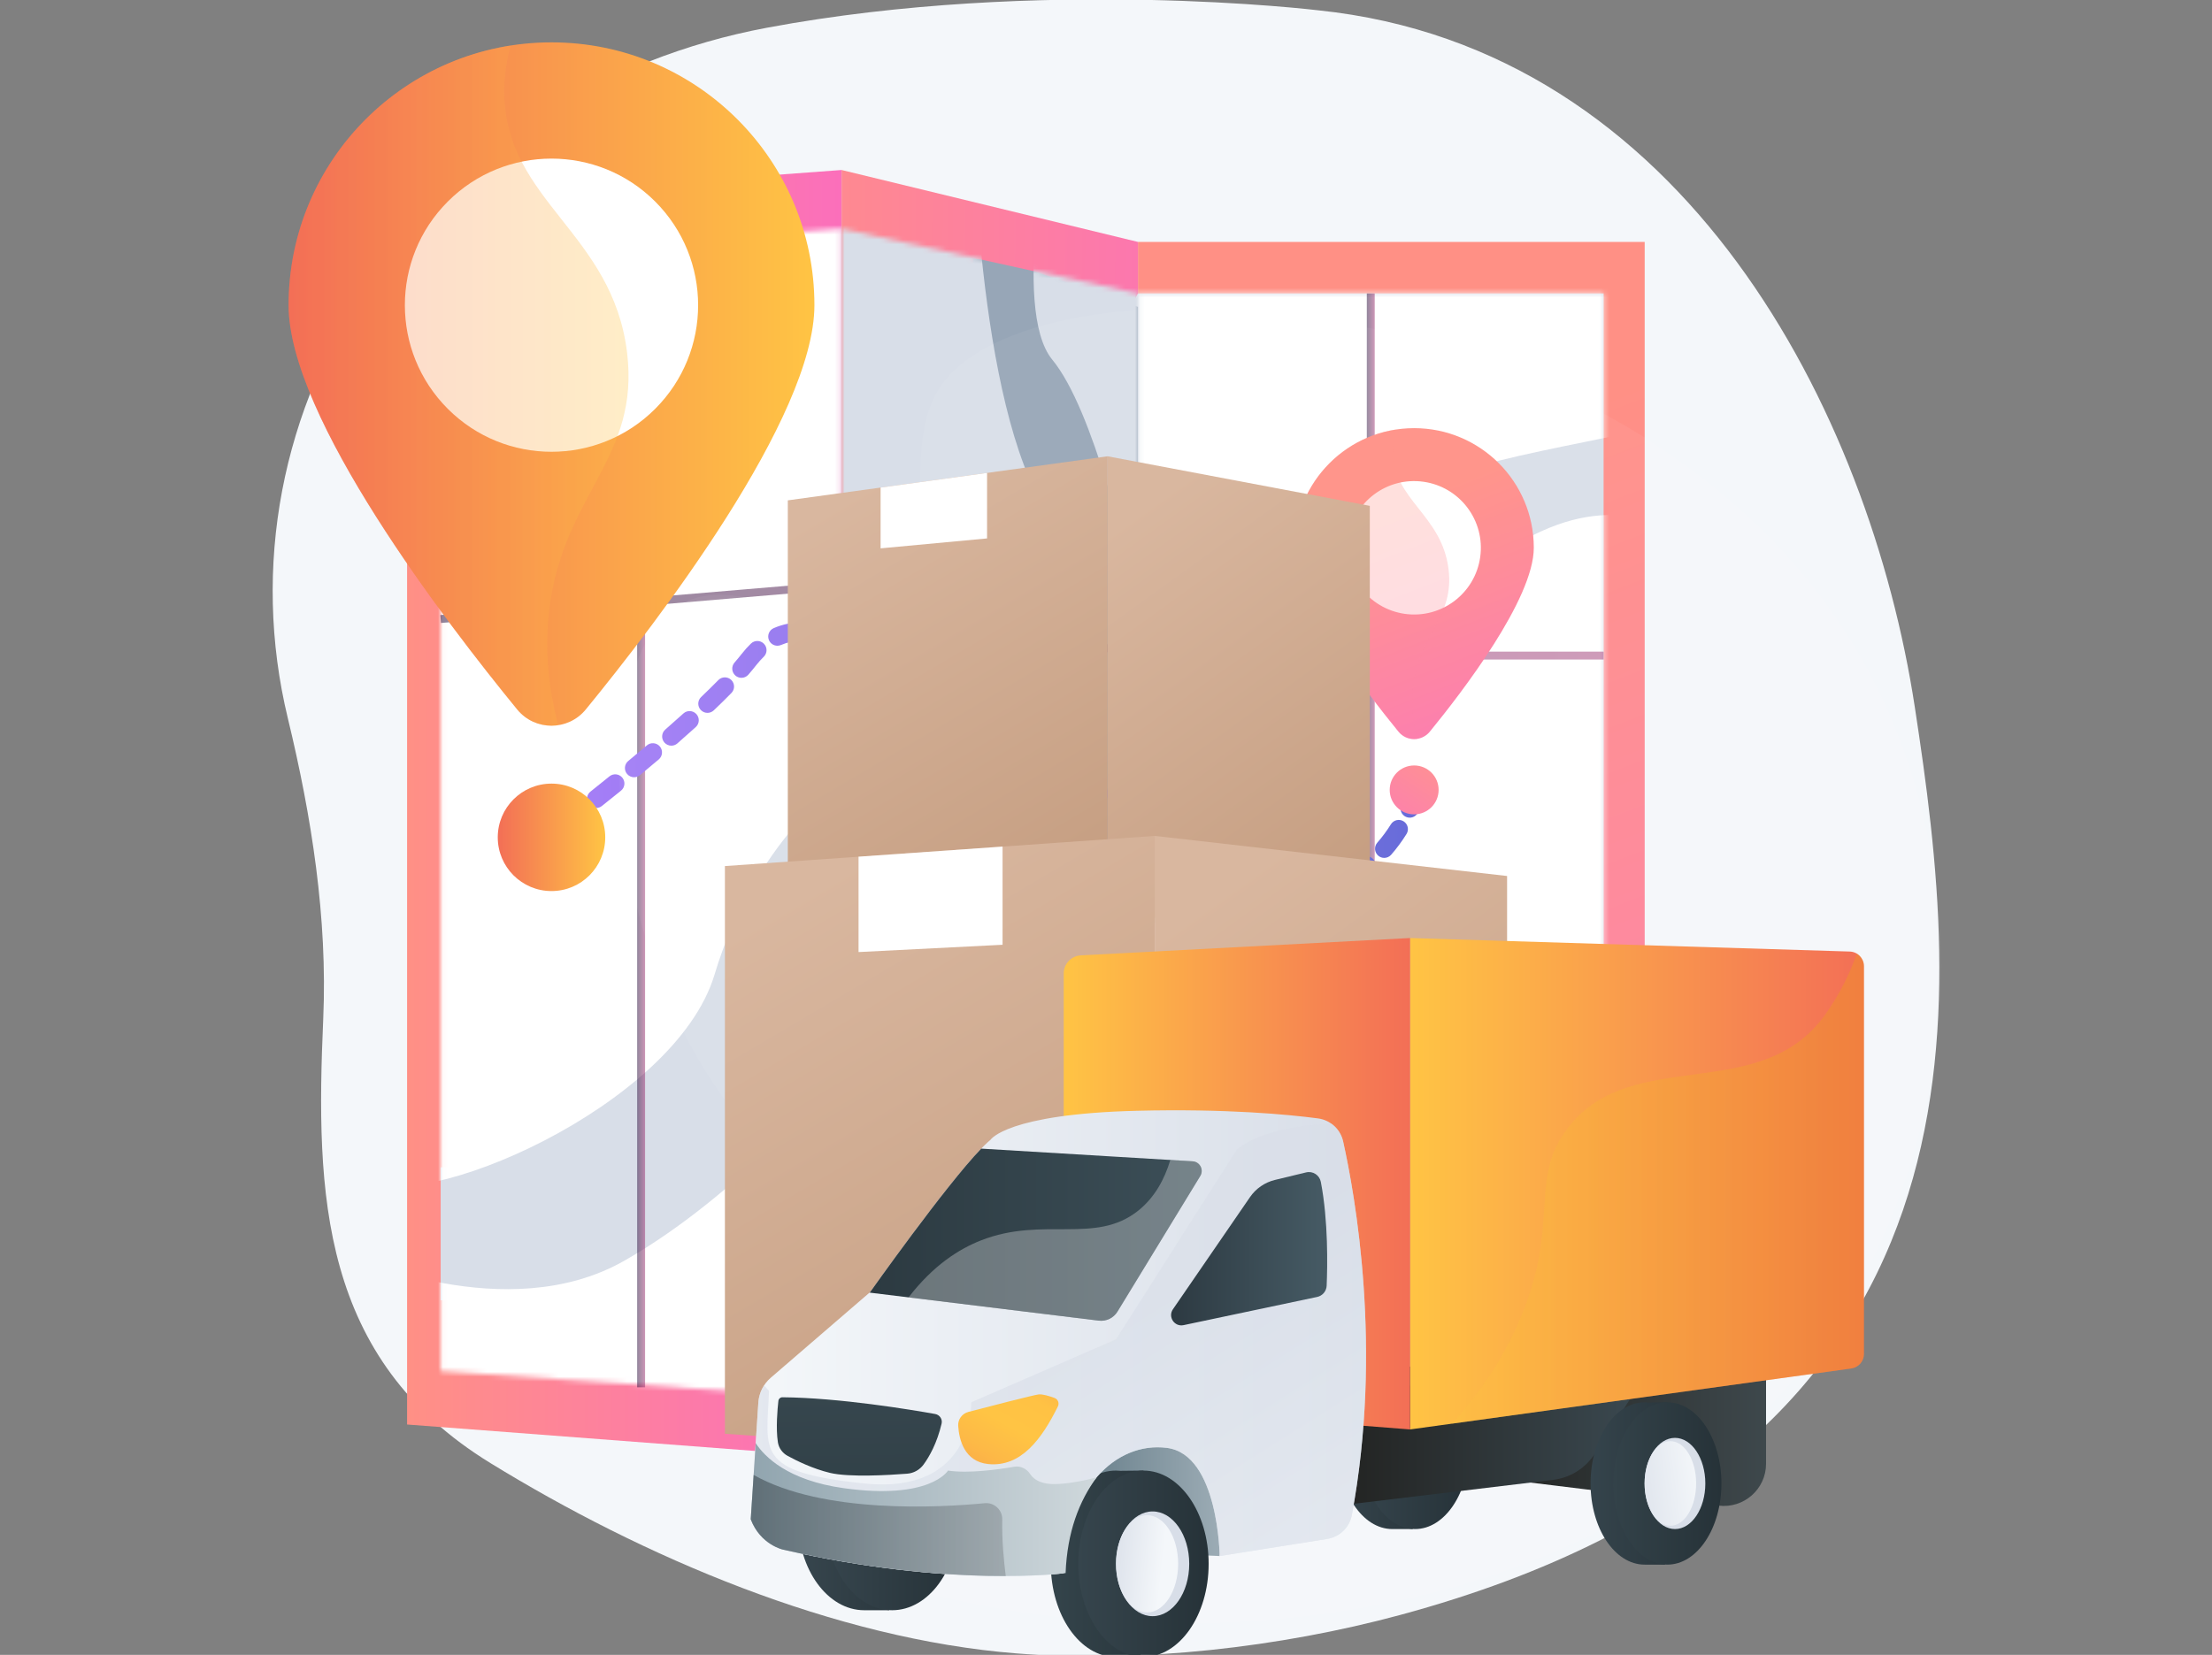 <svg width="457" height="342" viewBox="0 0 457 342" fill="none" xmlns="http://www.w3.org/2000/svg">
    <rect x="0" y="0" width="457" height="342" fill="#808080" stroke="none"/>
    <g clip-path="url(#clip0_115_231)">
        <path d="M395.602 146.133C386.269 85.044 348.004 9.992 272.407 2.138C272.407 2.138 215.01 -4.844 158.429 5.737C124.848 12.017 95.403 30.711 76.771 57.579C58.139 84.447 51.915 117.208 59.469 148.442C64.374 168.729 67.689 189.725 66.78 210.571C65.196 246.851 66.107 280.716 101.317 302.353C132.754 321.672 172.319 338.711 210.065 341.695C235.716 343.723 264.483 340.441 289.206 333.763C415.201 299.728 404.935 207.222 395.602 146.133Z" fill="#F4F7FA"/>
        <path d="M173.872 301.214L84.104 294.385V41.779L173.872 35.131V301.214Z" fill="url(#paint0_linear_115_231)"/>
        <path d="M92.8 133.892V241.244H91.043V268.719H173.872V133.892H92.8Z" fill="#D8DEE8"/>
        <mask id="mask0_115_231" style="mask-type:luminance" maskUnits="userSpaceOnUse" x="91" y="47" width="83" height="243">
            <path d="M91.043 283.344V52.834L173.872 47.267V289.078L91.043 283.344Z" fill="white"/>
        </mask>
        <g mask="url(#mask0_115_231)">
            <path d="M200.741 16.72C200.741 16.72 200.828 74.831 213.859 101.507C226.89 128.183 231.793 154.154 221.987 169.361C212.181 184.567 173.872 161.363 173.872 161.363C173.872 161.363 155.796 174.116 147.625 201.405C139.453 228.694 86.337 251.434 74.897 243.741C63.457 236.049 68.36 30.103 68.36 30.103L200.741 16.72Z" fill="white"/>
            <path d="M72.445 259.4C72.445 259.4 104.631 274.409 128.988 260.54C153.345 246.672 173.872 221.748 173.872 221.748C173.872 221.748 198.643 236.927 211.949 236.079C225.255 235.231 235.099 192.537 235.099 192.537C235.099 192.537 257.125 181.591 266.931 159.381C276.737 137.171 306.837 112.984 323.315 107.917C339.794 102.85 349.465 112.309 349.465 112.309L345.379 305.898L91.043 319.217L72.445 259.4Z" fill="white"/>
        </g>
        <path d="M235.099 286.699H339.794V49.996H235.099V286.699Z" fill="url(#paint1_linear_115_231)"/>
        <path d="M331.305 275.885V60.645H235.099L206.229 141.923L235.099 275.885H331.305Z" fill="#D8DEE8"/>
        <mask id="mask1_115_231" style="mask-type:luminance" maskUnits="userSpaceOnUse" x="235" y="60" width="97" height="216">
            <path d="M331.305 275.885L331.305 60.645L235.099 60.645L235.099 275.885H331.305Z" fill="white"/>
        </mask>
        <g mask="url(#mask1_115_231)">
            <path d="M72.445 259.4C72.445 259.4 104.631 274.409 128.988 260.54C153.345 246.671 173.872 221.748 173.872 221.748C173.872 221.748 198.643 236.926 211.949 236.079C225.255 235.231 235.099 192.537 235.099 192.537C235.099 192.537 257.125 181.591 266.931 159.381C276.737 137.171 306.837 112.984 323.315 107.917C339.794 102.85 349.465 112.309 349.465 112.309L345.379 305.897L91.043 319.216L72.445 259.4Z" fill="white"/>
            <path d="M217.395 23.947C217.395 23.947 208.717 63.764 217.395 74.319C226.073 84.873 232.686 115.079 235.099 123.265C237.513 131.451 256.308 149.369 266.114 133.055C275.92 116.742 290.629 104.843 297.983 99.352C305.338 93.862 351.916 88.223 354.368 84.096C356.819 79.97 358.454 33.146 358.454 33.146L217.395 23.947Z" fill="white"/>
        </g>
        <path d="M235.099 286.699L173.872 301.214V35.131L235.099 49.996V60.645L223.638 83.394L220.136 271.386L235.099 275.885V286.699Z" fill="url(#paint2_linear_115_231)"/>
        <path d="M235.099 239.828V63.41L213.54 56.029L202.846 53.667L201.001 53.45V161.084H173.872V239.828H235.099Z" fill="#97A6B7"/>
        <mask id="mask2_115_231" style="mask-type:luminance" maskUnits="userSpaceOnUse" x="173" y="47" width="63" height="243">
            <path d="M173.872 289.078V47.267L235.099 60.645V275.903L173.872 289.078Z" fill="white"/>
        </mask>
        <g mask="url(#mask2_115_231)">
            <path d="M200.74 16.72C200.74 16.72 200.827 74.831 213.858 101.507C226.89 128.183 231.793 154.154 221.986 169.361C212.181 184.567 173.872 161.363 173.872 161.363C173.872 161.363 155.796 174.116 147.624 201.405C139.453 228.694 86.337 251.434 74.897 243.741C63.456 236.049 68.359 30.103 68.359 30.103L200.74 16.72Z" fill="#D8DEE8"/>
            <path d="M72.445 259.4C72.445 259.4 104.631 274.409 128.988 260.54C153.345 246.672 173.871 221.748 173.871 221.748C173.871 221.748 198.642 236.927 211.949 236.079C225.255 235.231 235.099 192.537 235.099 192.537C235.099 192.537 257.125 181.591 266.931 159.381C276.737 137.171 306.836 112.984 323.315 107.917C339.794 102.85 349.464 112.309 349.464 112.309L345.378 305.898L91.042 319.217L72.445 259.4Z" fill="#D8DEE8"/>
            <path d="M217.394 23.947C217.394 23.947 208.717 63.765 217.394 74.319C226.072 84.873 232.685 115.079 235.099 123.265C237.513 131.451 256.307 149.369 266.113 133.056C275.919 116.742 290.628 104.843 297.983 99.353C305.337 93.862 351.916 88.223 354.367 84.097C356.819 79.97 358.453 33.146 358.453 33.146L217.394 23.947Z" fill="#D8DEE8"/>
        </g>
        <path opacity="0.53" d="M284.02 60.645H282.385V286.699H284.02V60.645Z" fill="url(#paint3_linear_115_231)"/>
        <path opacity="0.53" d="M133.274 50.05H131.64V286.699H133.274V50.05Z" fill="url(#paint4_linear_115_231)"/>
        <path opacity="0.53" d="M331.305 136.296H235.003L234.91 136.274L173.81 121.752L91.111 128.737L90.974 127.108L173.933 120.102L174.061 120.132L235.195 134.662H331.305V136.296Z" fill="url(#paint5_linear_115_231)"/>
        <path d="M109.197 177.763C108.616 177.763 108.042 177.498 107.67 176.995C107.045 176.152 107.222 174.963 108.065 174.338C108.069 174.335 108.798 173.794 110.076 172.829C110.913 172.198 112.104 172.363 112.737 173.201C113.369 174.038 113.202 175.23 112.365 175.862C111.067 176.842 110.327 177.39 110.327 177.39C109.987 177.642 109.59 177.763 109.197 177.763Z" fill="url(#paint6_linear_115_231)"/>
        <path d="M271.855 185.17C270.728 185.17 269.437 185.009 267.907 184.677C266.882 184.455 266.231 183.444 266.452 182.419C266.675 181.393 267.687 180.742 268.711 180.964C270.545 181.362 272.005 181.467 272.878 181.279C273.888 181.046 274.897 181.664 275.148 182.67C275.403 183.688 274.784 184.719 273.766 184.973C273.75 184.977 273.723 184.984 273.707 184.987C273.152 185.109 272.531 185.17 271.855 185.17ZM278.062 183.404C277.352 183.404 276.671 183.004 276.346 182.32C275.895 181.373 276.298 180.239 277.245 179.789C278.61 179.14 279.929 178.322 281.167 177.358C281.995 176.713 283.188 176.861 283.833 177.689C284.478 178.516 284.33 179.71 283.502 180.355C282.047 181.488 280.491 182.452 278.877 183.22C278.613 183.345 278.335 183.404 278.062 183.404ZM263.458 183.339C263.257 183.339 263.052 183.306 262.85 183.238C261.375 182.74 259.75 182.136 258.02 181.442C257.046 181.052 256.573 179.946 256.964 178.972C257.355 177.999 258.46 177.526 259.434 177.916C261.098 178.583 262.657 179.163 264.066 179.639C265.059 179.975 265.593 181.052 265.258 182.046C264.99 182.839 264.251 183.339 263.458 183.339ZM254.074 179.614C253.818 179.614 253.558 179.562 253.308 179.452C251.838 178.803 250.279 178.09 248.675 177.334C247.726 176.887 247.319 175.756 247.766 174.806C248.213 173.857 249.344 173.45 250.294 173.898C251.87 174.64 253.401 175.34 254.843 175.977C255.803 176.401 256.237 177.522 255.813 178.482C255.5 179.192 254.804 179.614 254.074 179.614ZM285.982 177.291C285.538 177.291 285.092 177.137 284.732 176.821C283.943 176.13 283.863 174.93 284.554 174.14C285.564 172.988 286.51 171.708 287.367 170.337C287.923 169.448 289.096 169.178 289.985 169.734C290.874 170.29 291.144 171.462 290.588 172.352C289.624 173.895 288.555 175.338 287.412 176.643C287.037 177.072 286.511 177.291 285.982 177.291ZM244.937 175.321C244.654 175.321 244.368 175.258 244.098 175.125C242.635 174.403 241.11 173.635 239.563 172.844C238.63 172.365 238.26 171.221 238.738 170.287C239.216 169.354 240.361 168.983 241.295 169.462C242.825 170.245 244.334 171.004 245.779 171.718C246.72 172.183 247.106 173.322 246.642 174.262C246.311 174.932 245.637 175.321 244.937 175.321ZM115.228 173.191C114.658 173.191 114.095 172.936 113.721 172.449C113.081 171.618 113.237 170.425 114.069 169.786C115.265 168.865 116.602 167.83 118.043 166.703C118.87 166.057 120.063 166.203 120.71 167.029C121.356 167.856 121.21 169.049 120.384 169.696C118.934 170.83 117.588 171.871 116.385 172.797C116.04 173.062 115.632 173.191 115.228 173.191ZM235.949 170.724C235.65 170.724 235.347 170.654 235.064 170.505C233.575 169.72 232.083 168.922 230.594 168.117C229.672 167.618 229.328 166.466 229.827 165.543C230.326 164.62 231.478 164.277 232.401 164.775C233.878 165.574 235.359 166.365 236.836 167.144C237.764 167.633 238.12 168.782 237.63 169.71C237.29 170.355 236.631 170.724 235.949 170.724ZM123.175 166.976C122.616 166.976 122.062 166.73 121.687 166.259C121.034 165.438 121.17 164.243 121.991 163.59C123.257 162.582 124.57 161.529 125.91 160.443C126.725 159.783 127.921 159.908 128.582 160.723C129.242 161.538 129.117 162.734 128.302 163.395C126.952 164.488 125.631 165.548 124.356 166.562C124.007 166.841 123.589 166.976 123.175 166.976ZM227.069 165.926C226.759 165.926 226.444 165.85 226.152 165.689C224.664 164.866 223.188 164.042 221.731 163.222C220.817 162.707 220.493 161.548 221.008 160.634C221.522 159.72 222.682 159.397 223.595 159.911C225.044 160.727 226.511 161.546 227.99 162.364C228.908 162.871 229.241 164.027 228.734 164.945C228.387 165.572 227.739 165.926 227.069 165.926ZM218.272 160.972C217.952 160.972 217.627 160.891 217.329 160.72C215.835 159.863 214.371 159.017 212.947 158.187C212.041 157.658 211.734 156.495 212.262 155.589C212.791 154.682 213.955 154.376 214.86 154.904C216.276 155.73 217.733 156.572 219.219 157.425C220.129 157.947 220.444 159.108 219.922 160.018C219.571 160.63 218.931 160.972 218.272 160.972ZM131.01 160.624C130.463 160.624 129.921 160.389 129.545 159.935C128.876 159.127 128.99 157.93 129.798 157.261C131.118 156.169 132.413 155.085 133.647 154.039C134.447 153.36 135.645 153.459 136.324 154.259C137.003 155.059 136.904 156.258 136.104 156.936C134.858 157.992 133.552 159.086 132.22 160.188C131.866 160.481 131.436 160.624 131.01 160.624ZM209.549 155.887C209.22 155.887 208.886 155.801 208.582 155.621C207.064 154.721 205.61 153.851 204.235 153.022C203.337 152.48 203.048 151.313 203.59 150.414C204.132 149.516 205.3 149.228 206.198 149.769C207.564 150.593 209.009 151.458 210.519 152.353C211.422 152.888 211.72 154.053 211.185 154.955C210.83 155.554 210.198 155.887 209.549 155.887ZM138.699 154.099C138.17 154.099 137.643 153.879 137.267 153.449C136.577 152.659 136.659 151.459 137.449 150.769C138.759 149.625 140.018 148.505 141.192 147.442C141.969 146.738 143.17 146.796 143.875 147.574C144.579 148.351 144.52 149.552 143.743 150.257C142.552 151.336 141.275 152.471 139.948 153.63C139.588 153.945 139.142 154.099 138.699 154.099ZM200.903 150.668C200.563 150.668 200.219 150.577 199.909 150.386C198.332 149.416 196.882 148.511 195.601 147.697C194.715 147.135 194.453 145.962 195.015 145.076C195.577 144.19 196.75 143.928 197.636 144.49C198.903 145.294 200.338 146.189 201.9 147.151C202.793 147.701 203.072 148.871 202.522 149.764C202.163 150.347 201.54 150.668 200.903 150.668ZM146.165 147.319C145.663 147.319 145.162 147.122 144.789 146.729C144.065 145.97 144.094 144.767 144.854 144.044C146.137 142.822 147.329 141.648 148.399 140.553C149.131 139.802 150.335 139.789 151.085 140.522C151.835 141.255 151.849 142.458 151.116 143.208C150.015 144.335 148.79 145.542 147.474 146.795C147.107 147.145 146.635 147.319 146.165 147.319ZM192.392 145.227C192.026 145.227 191.655 145.121 191.328 144.9C190.52 144.352 189.695 143.786 188.856 143.21C188.297 142.827 187.732 142.439 187.162 142.05C186.295 141.459 186.072 140.277 186.663 139.41C187.254 138.544 188.436 138.321 189.303 138.912C189.876 139.303 190.444 139.692 191.005 140.078C191.838 140.649 192.656 141.21 193.459 141.754C194.327 142.342 194.555 143.523 193.967 144.392C193.599 144.934 193.001 145.227 192.392 145.227ZM153.181 140.078C152.741 140.078 152.298 139.926 151.939 139.615C151.146 138.929 151.059 137.729 151.745 136.936C152.29 136.305 152.793 135.696 153.239 135.126C153.847 134.35 154.489 133.633 155.149 132.996C155.904 132.267 157.107 132.289 157.835 133.043C158.564 133.797 158.543 135 157.788 135.729C157.255 136.245 156.731 136.83 156.231 137.467C155.747 138.086 155.204 138.744 154.618 139.421C154.243 139.855 153.714 140.078 153.181 140.078ZM184.035 139.586C183.683 139.586 183.327 139.489 183.008 139.284C181.472 138.295 180.093 137.457 178.794 136.723C177.881 136.207 177.559 135.048 178.075 134.135C178.592 133.221 179.75 132.899 180.663 133.416C182.026 134.186 183.466 135.061 185.064 136.089C185.947 136.657 186.201 137.832 185.634 138.714C185.271 139.279 184.659 139.586 184.035 139.586ZM175.235 134.691C174.978 134.691 174.718 134.639 174.469 134.529C172.9 133.837 171.403 133.308 170.021 132.955C169.004 132.696 168.39 131.662 168.649 130.646C168.908 129.629 169.941 129.015 170.959 129.274C172.544 129.678 174.241 130.277 176.002 131.053C176.962 131.477 177.397 132.598 176.974 133.558C176.66 134.268 175.965 134.691 175.235 134.691ZM160.613 133.447C159.879 133.447 159.18 133.019 158.869 132.302C158.453 131.339 158.895 130.221 159.858 129.804C161.592 129.054 163.476 128.648 165.459 128.599C166.51 128.573 167.379 129.402 167.405 130.451C167.431 131.5 166.602 132.371 165.554 132.397C164.039 132.435 162.67 132.727 161.367 133.291C161.121 133.397 160.865 133.447 160.613 133.447Z" fill="url(#paint7_linear_115_231)"/>
        <path d="M291.244 168.978C290.987 168.978 290.726 168.926 290.476 168.815C289.516 168.389 289.084 167.267 289.509 166.308C290.084 165.011 290.35 164.167 290.352 164.159C290.664 163.158 291.728 162.599 292.729 162.909C293.73 163.219 294.291 164.28 293.982 165.281C293.969 165.323 293.657 166.328 292.982 167.849C292.668 168.557 291.973 168.978 291.244 168.978Z" fill="url(#paint8_linear_115_231)"/>
        <path d="M168.259 63.071C168.259 86.282 135.741 128.636 121.025 146.616C117.363 151.09 110.518 151.09 106.856 146.616C92.14 128.636 59.623 86.281 59.623 63.071C59.623 33.072 83.942 8.752 113.941 8.752C143.94 8.752 168.259 33.072 168.259 63.071Z" fill="url(#paint9_linear_115_231)"/>
        <path d="M135.36 84.491C147.19 72.661 147.19 53.48 135.36 41.65C123.53 29.819 104.349 29.819 92.518 41.65C80.688 53.48 80.688 72.661 92.518 84.491C104.349 96.322 123.53 96.322 135.36 84.491Z" fill="white"/>
        <g opacity="0.3">
            <path d="M113.701 124.314C117.147 101.619 132.134 94.355 129.561 72.925C126.595 48.211 104.712 41.629 104.184 19.634C104.099 16.093 104.581 12.678 105.49 9.408C79.505 13.467 59.623 35.946 59.623 63.071C59.623 86.281 92.14 128.636 106.856 146.616C109.011 149.249 112.27 150.331 115.333 149.864C112.699 139.924 112.619 131.435 113.701 124.314Z" fill="url(#paint10_linear_115_231)"/>
        </g>
        <path d="M113.941 184.145C120.072 184.145 125.043 179.174 125.043 173.042C125.043 166.911 120.072 161.94 113.941 161.94C107.809 161.94 102.838 166.911 102.838 173.042C102.838 179.174 107.809 184.145 113.941 184.145Z" fill="url(#paint11_linear_115_231)"/>
        <path d="M316.884 113.197C316.884 123.76 302.087 143.033 295.391 151.215C293.724 153.251 290.609 153.251 288.943 151.215C282.246 143.033 267.449 123.76 267.449 113.197C267.449 99.546 278.515 88.48 292.167 88.48C305.818 88.48 316.884 99.546 316.884 113.197Z" fill="url(#paint12_linear_115_231)"/>
        <path d="M305.812 115.119C306.868 107.579 301.612 100.611 294.072 99.555C286.532 98.499 279.564 103.755 278.508 111.295C277.452 118.835 282.708 125.803 290.248 126.859C297.788 127.915 304.756 122.659 305.812 115.119Z" fill="white"/>
        <g opacity="0.3">
            <path d="M292.057 141.067C293.625 130.739 300.445 127.433 299.275 117.682C297.925 106.436 287.967 103.44 287.727 93.431C287.688 91.82 287.907 90.266 288.321 88.778C276.496 90.625 267.449 100.854 267.449 113.197C267.449 123.76 282.246 143.033 288.943 151.215C289.923 152.414 291.406 152.906 292.8 152.693C291.602 148.17 291.565 144.307 292.057 141.067Z" fill="url(#paint13_linear_115_231)"/>
        </g>
        <path d="M292.167 168.293C294.957 168.293 297.219 166.031 297.219 163.241C297.219 160.45 294.957 158.188 292.167 158.188C289.376 158.188 287.114 160.45 287.114 163.241C287.114 166.031 289.376 168.293 292.167 168.293Z" fill="url(#paint14_linear_115_231)"/>
        <path d="M194.57 79.465C185.249 92.498 195.791 113.898 182.062 123.629C168.698 133.102 152.571 117.175 139.984 125.318C121.312 137.397 124.107 193.598 150.849 228.779C158.892 239.359 165.661 243.514 168.553 255.414C174.763 280.967 151.834 295.888 156.034 308.539C165.492 337.022 315.284 362.414 376.386 277.752C404.924 238.212 409.737 180.733 385.075 136.779C340.511 57.356 215.484 50.22 194.57 79.465Z" fill="white" fill-opacity="0.05"/>
        <path d="M228.834 190.865L283.003 184.257V104.537L228.834 94.298V190.865Z" fill="url(#paint15_linear_115_231)"/>
        <path d="M162.761 186.665L228.834 190.865V94.298L162.761 103.401V186.665Z" fill="url(#paint16_linear_115_231)"/>
        <path d="M203.928 97.73V111.269L181.931 113.32V100.76L203.928 97.73Z" fill="white"/>
        <path d="M149.766 296.296L238.565 302.528V172.747L149.766 178.979V296.296Z" fill="url(#paint17_linear_115_231)"/>
        <path d="M238.565 302.528L311.365 293.647V181.032L238.565 172.747V302.528Z" fill="url(#paint18_linear_115_231)"/>
        <path d="M207.13 174.953V195.243L177.377 196.751V177.041L207.13 174.953Z" fill="white"/>
        <path d="M251.986 321.569L213.959 320.017L224.487 295.405L248.986 296.847L255.541 307.545L251.986 321.569Z" fill="url(#paint19_linear_115_231)"/>
        <path d="M287.657 282.445C287.91 282.445 288.161 282.463 288.41 282.487L292.361 282.445L292.338 283.991C296.166 286.651 298.823 292.467 298.823 299.219C298.823 306.238 295.953 312.246 291.88 314.748L291.861 315.993H287.657C281.491 315.993 276.491 308.483 276.491 299.219C276.491 289.955 281.491 282.445 287.657 282.445Z" fill="url(#paint20_linear_115_231)"/>
        <path d="M292.361 315.993C286.194 315.993 281.195 308.483 281.195 299.219C281.195 289.955 286.194 282.445 292.361 282.445C298.528 282.445 303.527 289.955 303.527 299.219C303.527 308.483 298.528 315.993 292.361 315.993Z" fill="url(#paint21_linear_115_231)"/>
        <path d="M178.546 295.183C178.856 295.183 179.163 295.202 179.468 295.23L184.308 295.183L184.28 296.914C188.97 299.894 192.225 306.41 192.225 313.975C192.225 321.838 188.708 328.57 183.719 331.373L183.696 332.767H178.546C170.991 332.767 164.866 324.354 164.866 313.975C164.866 303.596 170.991 295.183 178.546 295.183Z" fill="url(#paint22_linear_115_231)"/>
        <path d="M184.309 332.767C176.754 332.767 170.63 324.354 170.63 313.975C170.63 303.597 176.754 295.183 184.309 295.183C191.864 295.183 197.989 303.597 197.989 313.975C197.989 324.354 191.864 332.767 184.309 332.767Z" fill="url(#paint23_linear_115_231)"/>
        <path d="M230.565 303.908C230.871 303.908 231.173 303.928 231.473 303.957L236.238 303.908L236.211 305.683C240.828 308.738 244.032 315.418 244.032 323.174C244.032 331.235 240.57 338.136 235.658 341.009L235.635 342.439H230.565C223.128 342.439 217.098 333.813 217.098 323.174C217.098 312.533 223.128 303.908 230.565 303.908Z" fill="url(#paint24_linear_115_231)"/>
        <path d="M236.239 342.439C228.801 342.439 222.772 333.813 222.772 323.173C222.772 312.534 228.801 303.908 236.239 303.908C243.676 303.908 249.706 312.534 249.706 323.173C249.706 333.813 243.676 342.439 236.239 342.439Z" fill="url(#paint25_linear_115_231)"/>
        <path d="M238.131 333.997C233.953 333.997 230.566 329.151 230.566 323.174C230.566 317.196 233.953 312.35 238.131 312.35C242.31 312.35 245.697 317.196 245.697 323.174C245.697 329.151 242.31 333.997 238.131 333.997Z" fill="#D8DEE8"/>
        <path d="M236.986 333.222C233.44 333.222 230.565 328.723 230.565 323.174C230.565 317.624 233.44 313.125 236.986 313.125C240.532 313.125 243.407 317.624 243.407 323.174C243.407 328.723 240.532 333.222 236.986 333.222Z" fill="url(#paint26_linear_115_231)"/>
        <path d="M364.868 282.445V302.499C364.868 307.734 360.276 311.788 355.069 311.149L306.205 305.161V282.445L364.868 282.445Z" fill="url(#paint27_linear_115_231)"/>
        <path d="M342.869 279.662L329.454 300.466C327.536 303.44 324.389 305.405 320.87 305.827L276.492 311.148L273.096 288.753L342.869 279.662Z" fill="url(#paint28_linear_115_231)"/>
        <path d="M339.776 289.795C340.029 289.795 340.28 289.813 340.529 289.838L344.48 289.795L344.457 291.341C348.285 294.001 350.942 299.817 350.942 306.569C350.942 313.588 348.071 319.596 343.998 322.098L343.98 323.343H339.776C333.609 323.343 328.61 315.833 328.61 306.569C328.61 297.305 333.609 289.795 339.776 289.795Z" fill="url(#paint29_linear_115_231)"/>
        <path d="M344.48 323.343C338.313 323.343 333.314 315.833 333.314 306.569C333.314 297.305 338.313 289.795 344.48 289.795C350.646 289.795 355.646 297.305 355.646 306.569C355.646 315.833 350.646 323.343 344.48 323.343Z" fill="url(#paint30_linear_115_231)"/>
        <path d="M346.049 315.993C342.584 315.993 339.775 311.774 339.775 306.569C339.775 301.365 342.584 297.146 346.049 297.146C349.513 297.146 352.322 301.365 352.322 306.569C352.322 311.774 349.513 315.993 346.049 315.993Z" fill="#D8DEE8"/>
        <path d="M345.099 315.318C342.159 315.318 339.775 311.401 339.775 306.569C339.775 301.738 342.159 297.821 345.099 297.821C348.04 297.821 350.423 301.738 350.423 306.569C350.423 311.401 348.04 315.318 345.099 315.318Z" fill="url(#paint31_linear_115_231)"/>
        <path d="M291.316 295.405L382.471 282.807C383.971 282.6 385.088 281.32 385.088 279.809V199.668C385.088 198.032 383.787 196.693 382.149 196.642L291.316 193.85V295.405H291.316Z" fill="url(#paint32_linear_115_231)"/>
        <path d="M219.765 289.795L291.316 295.404V193.85L223.319 197.432C221.327 197.537 219.765 199.18 219.765 201.171V289.795Z" fill="url(#paint33_linear_115_231)"/>
        <path opacity="0.3" d="M324.203 232.732C337.453 216.066 363.793 228.364 377.089 209.671C380.086 205.458 382.172 201.16 383.621 197.09C384.498 197.621 385.088 198.573 385.088 199.668V279.809C385.088 281.32 383.972 282.6 382.471 282.807L299.98 294.208C305.188 288.529 310.418 281.271 314.204 272.201C322.517 252.285 315.552 243.614 324.203 232.732Z" fill="url(#paint34_linear_115_231)"/>
        <path d="M277.486 235.872C279.954 246.93 285.713 278.825 279.287 313.103C278.808 315.654 276.756 317.623 274.188 318.032L251.985 321.569C251.985 321.569 251.763 300.595 241.097 299.219C230.431 297.844 220.431 307.822 219.765 325.117C219.765 325.117 196.655 328.221 161.768 320.239C161.768 320.239 157.102 319.241 155.102 313.975L156.677 289.851C156.807 287.872 157.727 286.026 159.231 284.729L179.767 267.023C179.767 267.023 198.433 240.636 204.655 235.536C204.655 235.536 207.988 230.215 234.875 229.549C253.392 229.091 266.143 230.316 272.286 231.123C274.851 231.46 276.924 233.353 277.486 235.872Z" fill="url(#paint35_linear_115_231)"/>
        <path opacity="0.6" d="M157.859 286.308L158.879 287.422C158.435 299.839 155.738 304.229 178.546 306.569C201.353 308.91 200.655 289.795 200.655 289.795L230.565 276.779L255.54 237.532C260.497 233.547 269.159 232.458 275.033 232.206C276.25 233.066 277.146 234.351 277.486 235.872C279.954 246.93 285.713 278.825 279.287 313.103C278.808 315.654 276.756 317.623 274.187 318.032L251.985 321.569C251.985 321.569 251.763 300.595 241.097 299.219C230.431 297.843 220.431 307.822 219.764 325.117C219.764 325.117 196.655 328.221 161.768 320.239C161.768 320.239 157.101 319.241 155.102 313.975L156.677 289.851C156.761 288.577 157.176 287.361 157.859 286.308Z" fill="url(#paint36_linear_115_231)"/>
        <path d="M230.871 271.053C230.062 272.379 228.55 273.11 227.006 272.921L179.645 267.128L179.767 267.023C179.767 267.023 195.257 245.126 202.719 237.372L246.391 239.994C247.895 240.084 248.762 241.739 247.978 243.023L230.871 271.053Z" fill="url(#paint37_linear_115_231)"/>
        <path opacity="0.3" d="M202.67 256.337C215.565 251.278 226.281 257.274 235.149 250.199C238.561 247.478 240.593 243.699 241.793 239.718L246.39 239.994C247.895 240.084 248.762 241.739 247.978 243.023L230.871 271.054C230.062 272.379 228.55 273.11 227.006 272.921L187.706 268.114C192.868 261.421 198.18 258.098 202.67 256.337Z" fill="white"/>
        <path d="M160.815 289.507C160.864 289.077 161.225 288.752 161.659 288.756C173.461 288.859 188.301 291.336 193.214 292.216C194.14 292.382 194.75 293.284 194.535 294.197C193.575 298.289 191.982 301.056 190.808 302.661C190.011 303.753 188.784 304.442 187.434 304.548C183.721 304.839 175.484 305.333 171.49 304.385C167.938 303.541 164.538 301.859 162.711 300.86C161.648 300.278 160.896 299.247 160.711 298.051C160.262 295.161 160.628 291.156 160.815 289.507Z" fill="url(#paint38_linear_115_231)"/>
        <path d="M218.563 290.644C218.895 289.972 218.576 289.162 217.871 288.902C216.829 288.517 215.4 288.073 214.571 288.171C213.483 288.298 204.282 290.683 200.074 291.782C198.775 292.121 197.878 293.324 197.965 294.661C198.153 297.52 199.235 302.048 204.155 302.556C210.984 303.261 215.299 297.251 218.563 290.644Z" fill="url(#paint39_linear_115_231)"/>
        <path d="M174.323 307.544C192.226 310.039 195.858 303.908 195.858 303.908C200.095 304.537 206.117 303.709 209.529 303.116C210.83 302.89 212.092 303.506 212.82 304.605C213.364 305.427 214.354 306.259 216.154 306.569C219.092 307.074 224.095 305.958 226.545 305.33C222.979 310.214 220.483 316.545 220.153 325.09C220.153 325.09 196.655 328.221 161.768 320.239C161.768 320.239 157.102 319.241 155.102 313.974L156.13 298.243C157.958 301.034 162.74 305.93 174.323 307.544Z" fill="url(#paint40_linear_115_231)"/>
        <path opacity="0.6" d="M203.44 310.647C205.421 310.456 207.11 312.039 207.066 314.025C206.973 318.268 207.407 322.71 207.791 325.709C197.655 325.733 181.623 324.782 161.768 320.239C161.768 320.239 157.102 319.241 155.102 313.975L155.701 304.806C170.004 312.899 194.084 311.553 203.44 310.647Z" fill="url(#paint41_linear_115_231)"/>
        <path d="M269.849 242.285L263.417 243.838C261.314 244.346 259.474 245.612 258.251 247.393L242.328 270.57C241.241 272.152 242.645 274.247 244.525 273.85L272.115 268.026C273.227 267.792 274.039 266.841 274.088 265.709C274.26 261.737 274.445 252.323 272.885 244.25C272.615 242.849 271.239 241.95 269.849 242.285Z" fill="url(#paint42_linear_115_231)"/>
    </g>
    <defs>
        <linearGradient id="paint0_linear_115_231" x1="84.104" y1="168.172" x2="173.872" y2="168.172" gradientUnits="userSpaceOnUse">
            <stop stop-color="#FF9085"/>
            <stop offset="1" stop-color="#FB6FBB"/>
        </linearGradient>
        <linearGradient id="paint1_linear_115_231" x1="263.655" y1="107.066" x2="367.673" y2="374.992" gradientUnits="userSpaceOnUse">
            <stop stop-color="#FF9085"/>
            <stop offset="1" stop-color="#FB6FBB"/>
        </linearGradient>
        <linearGradient id="paint2_linear_115_231" x1="148.782" y1="168.02" x2="262.446" y2="168.709" gradientUnits="userSpaceOnUse">
            <stop stop-color="#FF9085"/>
            <stop offset="1" stop-color="#FB6FBB"/>
        </linearGradient>
        <linearGradient id="paint3_linear_115_231" x1="282.385" y1="173.672" x2="284.02" y2="173.672" gradientUnits="userSpaceOnUse">
            <stop stop-color="#311944"/>
            <stop offset="1" stop-color="#A03976"/>
        </linearGradient>
        <linearGradient id="paint4_linear_115_231" x1="131.64" y1="168.375" x2="133.274" y2="168.375" gradientUnits="userSpaceOnUse">
            <stop stop-color="#311944"/>
            <stop offset="1" stop-color="#A03976"/>
        </linearGradient>
        <linearGradient id="paint5_linear_115_231" x1="90.974" y1="128.199" x2="331.305" y2="128.199" gradientUnits="userSpaceOnUse">
            <stop stop-color="#311944"/>
            <stop offset="1" stop-color="#A03976"/>
        </linearGradient>
        <linearGradient id="paint6_linear_115_231" x1="107.296" y1="175.105" x2="294.074" y2="175.105" gradientUnits="userSpaceOnUse">
            <stop stop-color="#AA80F9"/>
            <stop offset="0.996" stop-color="#6165D7"/>
        </linearGradient>
        <linearGradient id="paint7_linear_115_231" x1="107.335" y1="156.884" x2="292.893" y2="156.884" gradientUnits="userSpaceOnUse">
            <stop stop-color="#AA80F9"/>
            <stop offset="0.996" stop-color="#6165D7"/>
        </linearGradient>
        <linearGradient id="paint8_linear_115_231" x1="107.261" y1="165.901" x2="294.067" y2="165.901" gradientUnits="userSpaceOnUse">
            <stop stop-color="#AA80F9"/>
            <stop offset="0.996" stop-color="#6165D7"/>
        </linearGradient>
        <linearGradient id="paint9_linear_115_231" x1="168.259" y1="79.362" x2="59.623" y2="79.362" gradientUnits="userSpaceOnUse">
            <stop stop-color="#FFC444"/>
            <stop offset="0.996" stop-color="#F36F56"/>
        </linearGradient>
        <linearGradient id="paint10_linear_115_231" x1="129.857" y1="79.689" x2="59.623" y2="79.689" gradientUnits="userSpaceOnUse">
            <stop stop-color="#FFC444"/>
            <stop offset="0.996" stop-color="#F36F56"/>
        </linearGradient>
        <linearGradient id="paint11_linear_115_231" x1="125.043" y1="173.042" x2="102.838" y2="173.042" gradientUnits="userSpaceOnUse">
            <stop stop-color="#FFC444"/>
            <stop offset="0.996" stop-color="#F36F56"/>
        </linearGradient>
        <linearGradient id="paint12_linear_115_231" x1="288.978" y1="104.223" x2="313.87" y2="168.341" gradientUnits="userSpaceOnUse">
            <stop stop-color="#FF9085"/>
            <stop offset="1" stop-color="#FB6FBB"/>
        </linearGradient>
        <linearGradient id="paint13_linear_115_231" x1="280.065" y1="107.684" x2="304.957" y2="171.801" gradientUnits="userSpaceOnUse">
            <stop stop-color="#FF9085"/>
            <stop offset="1" stop-color="#FB6FBB"/>
        </linearGradient>
        <linearGradient id="paint14_linear_115_231" x1="298.645" y1="153.407" x2="282.478" y2="177.946" gradientUnits="userSpaceOnUse">
            <stop stop-color="#FF9085"/>
            <stop offset="1" stop-color="#FB6FBB"/>
        </linearGradient>
        <linearGradient id="paint15_linear_115_231" x1="237.856" y1="103.351" x2="304.429" y2="195.725" gradientUnits="userSpaceOnUse">
            <stop stop-color="#D9B79F"/>
            <stop offset="0.996" stop-color="#C09779"/>
        </linearGradient>
        <linearGradient id="paint16_linear_115_231" x1="173.765" y1="103.351" x2="235.233" y2="207.386" gradientUnits="userSpaceOnUse">
            <stop stop-color="#D9B79F"/>
            <stop offset="0.996" stop-color="#C09779"/>
        </linearGradient>
        <linearGradient id="paint17_linear_115_231" x1="164.555" y1="184.914" x2="247.164" y2="324.731" gradientUnits="userSpaceOnUse">
            <stop stop-color="#D9B79F"/>
            <stop offset="0.996" stop-color="#C09779"/>
        </linearGradient>
        <linearGradient id="paint18_linear_115_231" x1="250.689" y1="184.914" x2="340.16" y2="309.06" gradientUnits="userSpaceOnUse">
            <stop stop-color="#D9B79F"/>
            <stop offset="0.996" stop-color="#C09779"/>
        </linearGradient>
        <linearGradient id="paint19_linear_115_231" x1="255.541" y1="308.487" x2="213.959" y2="308.487" gradientUnits="userSpaceOnUse">
            <stop stop-color="#A2B1BA"/>
            <stop offset="0.996" stop-color="#58717D"/>
        </linearGradient>
        <linearGradient id="paint20_linear_115_231" x1="298.823" y1="299.219" x2="276.491" y2="299.219" gradientUnits="userSpaceOnUse">
            <stop stop-color="#263238"/>
            <stop offset="1" stop-color="#35444C"/>
        </linearGradient>
        <linearGradient id="paint21_linear_115_231" x1="303.527" y1="299.219" x2="281.195" y2="299.219" gradientUnits="userSpaceOnUse">
            <stop stop-color="#263238"/>
            <stop offset="1" stop-color="#35444C"/>
        </linearGradient>
        <linearGradient id="paint22_linear_115_231" x1="192.225" y1="313.975" x2="164.866" y2="313.975" gradientUnits="userSpaceOnUse">
            <stop stop-color="#263238"/>
            <stop offset="1" stop-color="#37464E"/>
        </linearGradient>
        <linearGradient id="paint23_linear_115_231" x1="197.989" y1="313.975" x2="170.629" y2="313.975" gradientUnits="userSpaceOnUse">
            <stop stop-color="#263238"/>
            <stop offset="1" stop-color="#36454D"/>
        </linearGradient>
        <linearGradient id="paint24_linear_115_231" x1="244.032" y1="323.173" x2="217.098" y2="323.173" gradientUnits="userSpaceOnUse">
            <stop stop-color="#263238"/>
            <stop offset="1" stop-color="#34444B"/>
        </linearGradient>
        <linearGradient id="paint25_linear_115_231" x1="249.706" y1="323.173" x2="222.772" y2="323.173" gradientUnits="userSpaceOnUse">
            <stop stop-color="#263238"/>
            <stop offset="1" stop-color="#36454D"/>
        </linearGradient>
        <linearGradient id="paint26_linear_115_231" x1="227.833" y1="322.186" x2="240.165" y2="323.522" gradientUnits="userSpaceOnUse">
            <stop offset="0.005" stop-color="#D8DEE8"/>
            <stop offset="1" stop-color="#F4F7FA"/>
        </linearGradient>
        <linearGradient id="paint27_linear_115_231" x1="364.868" y1="296.83" x2="306.204" y2="296.83" gradientUnits="userSpaceOnUse">
            <stop stop-color="#3E484C"/>
            <stop offset="0.996" stop-color="#222321"/>
        </linearGradient>
        <linearGradient id="paint28_linear_115_231" x1="342.869" y1="295.405" x2="273.096" y2="295.405" gradientUnits="userSpaceOnUse">
            <stop stop-color="#3C4B53"/>
            <stop offset="0.996" stop-color="#21211F"/>
        </linearGradient>
        <linearGradient id="paint29_linear_115_231" x1="350.942" y1="306.569" x2="328.61" y2="306.569" gradientUnits="userSpaceOnUse">
            <stop stop-color="#263238"/>
            <stop offset="1" stop-color="#35444C"/>
        </linearGradient>
        <linearGradient id="paint30_linear_115_231" x1="355.645" y1="306.569" x2="333.314" y2="306.569" gradientUnits="userSpaceOnUse">
            <stop stop-color="#263238"/>
            <stop offset="1" stop-color="#334249"/>
        </linearGradient>
        <linearGradient id="paint31_linear_115_231" x1="333.96" y1="308.066" x2="351.291" y2="305.728" gradientUnits="userSpaceOnUse">
            <stop offset="0.005" stop-color="#D8DEE8"/>
            <stop offset="1" stop-color="#F4F7FA"/>
        </linearGradient>
        <linearGradient id="paint32_linear_115_231" x1="291.316" y1="244.627" x2="385.088" y2="244.627" gradientUnits="userSpaceOnUse">
            <stop stop-color="#FFC444"/>
            <stop offset="0.996" stop-color="#F36F56"/>
        </linearGradient>
        <linearGradient id="paint33_linear_115_231" x1="219.765" y1="244.627" x2="291.316" y2="244.627" gradientUnits="userSpaceOnUse">
            <stop stop-color="#FFC444"/>
            <stop offset="0.996" stop-color="#F36F56"/>
        </linearGradient>
        <linearGradient id="paint34_linear_115_231" x1="299.98" y1="245.649" x2="385.088" y2="245.649" gradientUnits="userSpaceOnUse">
            <stop stop-color="#FFC444"/>
            <stop offset="0.996" stop-color="#EBA50A"/>
        </linearGradient>
        <linearGradient id="paint35_linear_115_231" x1="282.225" y1="277.581" x2="155.102" y2="277.581" gradientUnits="userSpaceOnUse">
            <stop offset="0.005" stop-color="#D8DEE8"/>
            <stop offset="1" stop-color="#F4F7FA"/>
        </linearGradient>
        <linearGradient id="paint36_linear_115_231" x1="219.487" y1="279.848" x2="277.971" y2="372.645" gradientUnits="userSpaceOnUse">
            <stop offset="0.005" stop-color="#D8DEE8"/>
            <stop offset="1" stop-color="#F4F7FA"/>
        </linearGradient>
        <linearGradient id="paint37_linear_115_231" x1="248.272" y1="255.161" x2="179.645" y2="255.161" gradientUnits="userSpaceOnUse">
            <stop stop-color="#3C4F58"/>
            <stop offset="0.996" stop-color="#2C3A41"/>
        </linearGradient>
        <linearGradient id="paint38_linear_115_231" x1="177.374" y1="284.834" x2="178.037" y2="323.859" gradientUnits="userSpaceOnUse">
            <stop stop-color="#37474F"/>
            <stop offset="0.996" stop-color="#2D3C42"/>
        </linearGradient>
        <linearGradient id="paint39_linear_115_231" x1="213.587" y1="282.922" x2="193.875" y2="317.771" gradientUnits="userSpaceOnUse">
            <stop stop-color="#FCB148"/>
            <stop offset="0.052" stop-color="#FDBA46"/>
            <stop offset="0.142" stop-color="#FFC244"/>
            <stop offset="0.318" stop-color="#FFC444"/>
            <stop offset="0.485" stop-color="#FDB946"/>
            <stop offset="0.775" stop-color="#F99C4D"/>
            <stop offset="0.866" stop-color="#F8924F"/>
            <stop offset="1" stop-color="#F8924F"/>
        </linearGradient>
        <linearGradient id="paint40_linear_115_231" x1="226.545" y1="311.969" x2="155.102" y2="311.969" gradientUnits="userSpaceOnUse">
            <stop stop-color="#CFD8DC"/>
            <stop offset="0.996" stop-color="#91A5AF"/>
        </linearGradient>
        <linearGradient id="paint41_linear_115_231" x1="207.791" y1="315.258" x2="155.102" y2="315.258" gradientUnits="userSpaceOnUse">
            <stop stop-color="#899297"/>
            <stop offset="0.996" stop-color="#3F4C53"/>
        </linearGradient>
        <linearGradient id="paint42_linear_115_231" x1="274.2" y1="258.057" x2="241.948" y2="258.057" gradientUnits="userSpaceOnUse">
            <stop stop-color="#465B65"/>
            <stop offset="0.996" stop-color="#2D3A42"/>
        </linearGradient>
        <clipPath id="clip0_115_231">
            <rect width="457" height="342" fill="white"/>
        </clipPath>
    </defs>
</svg>
